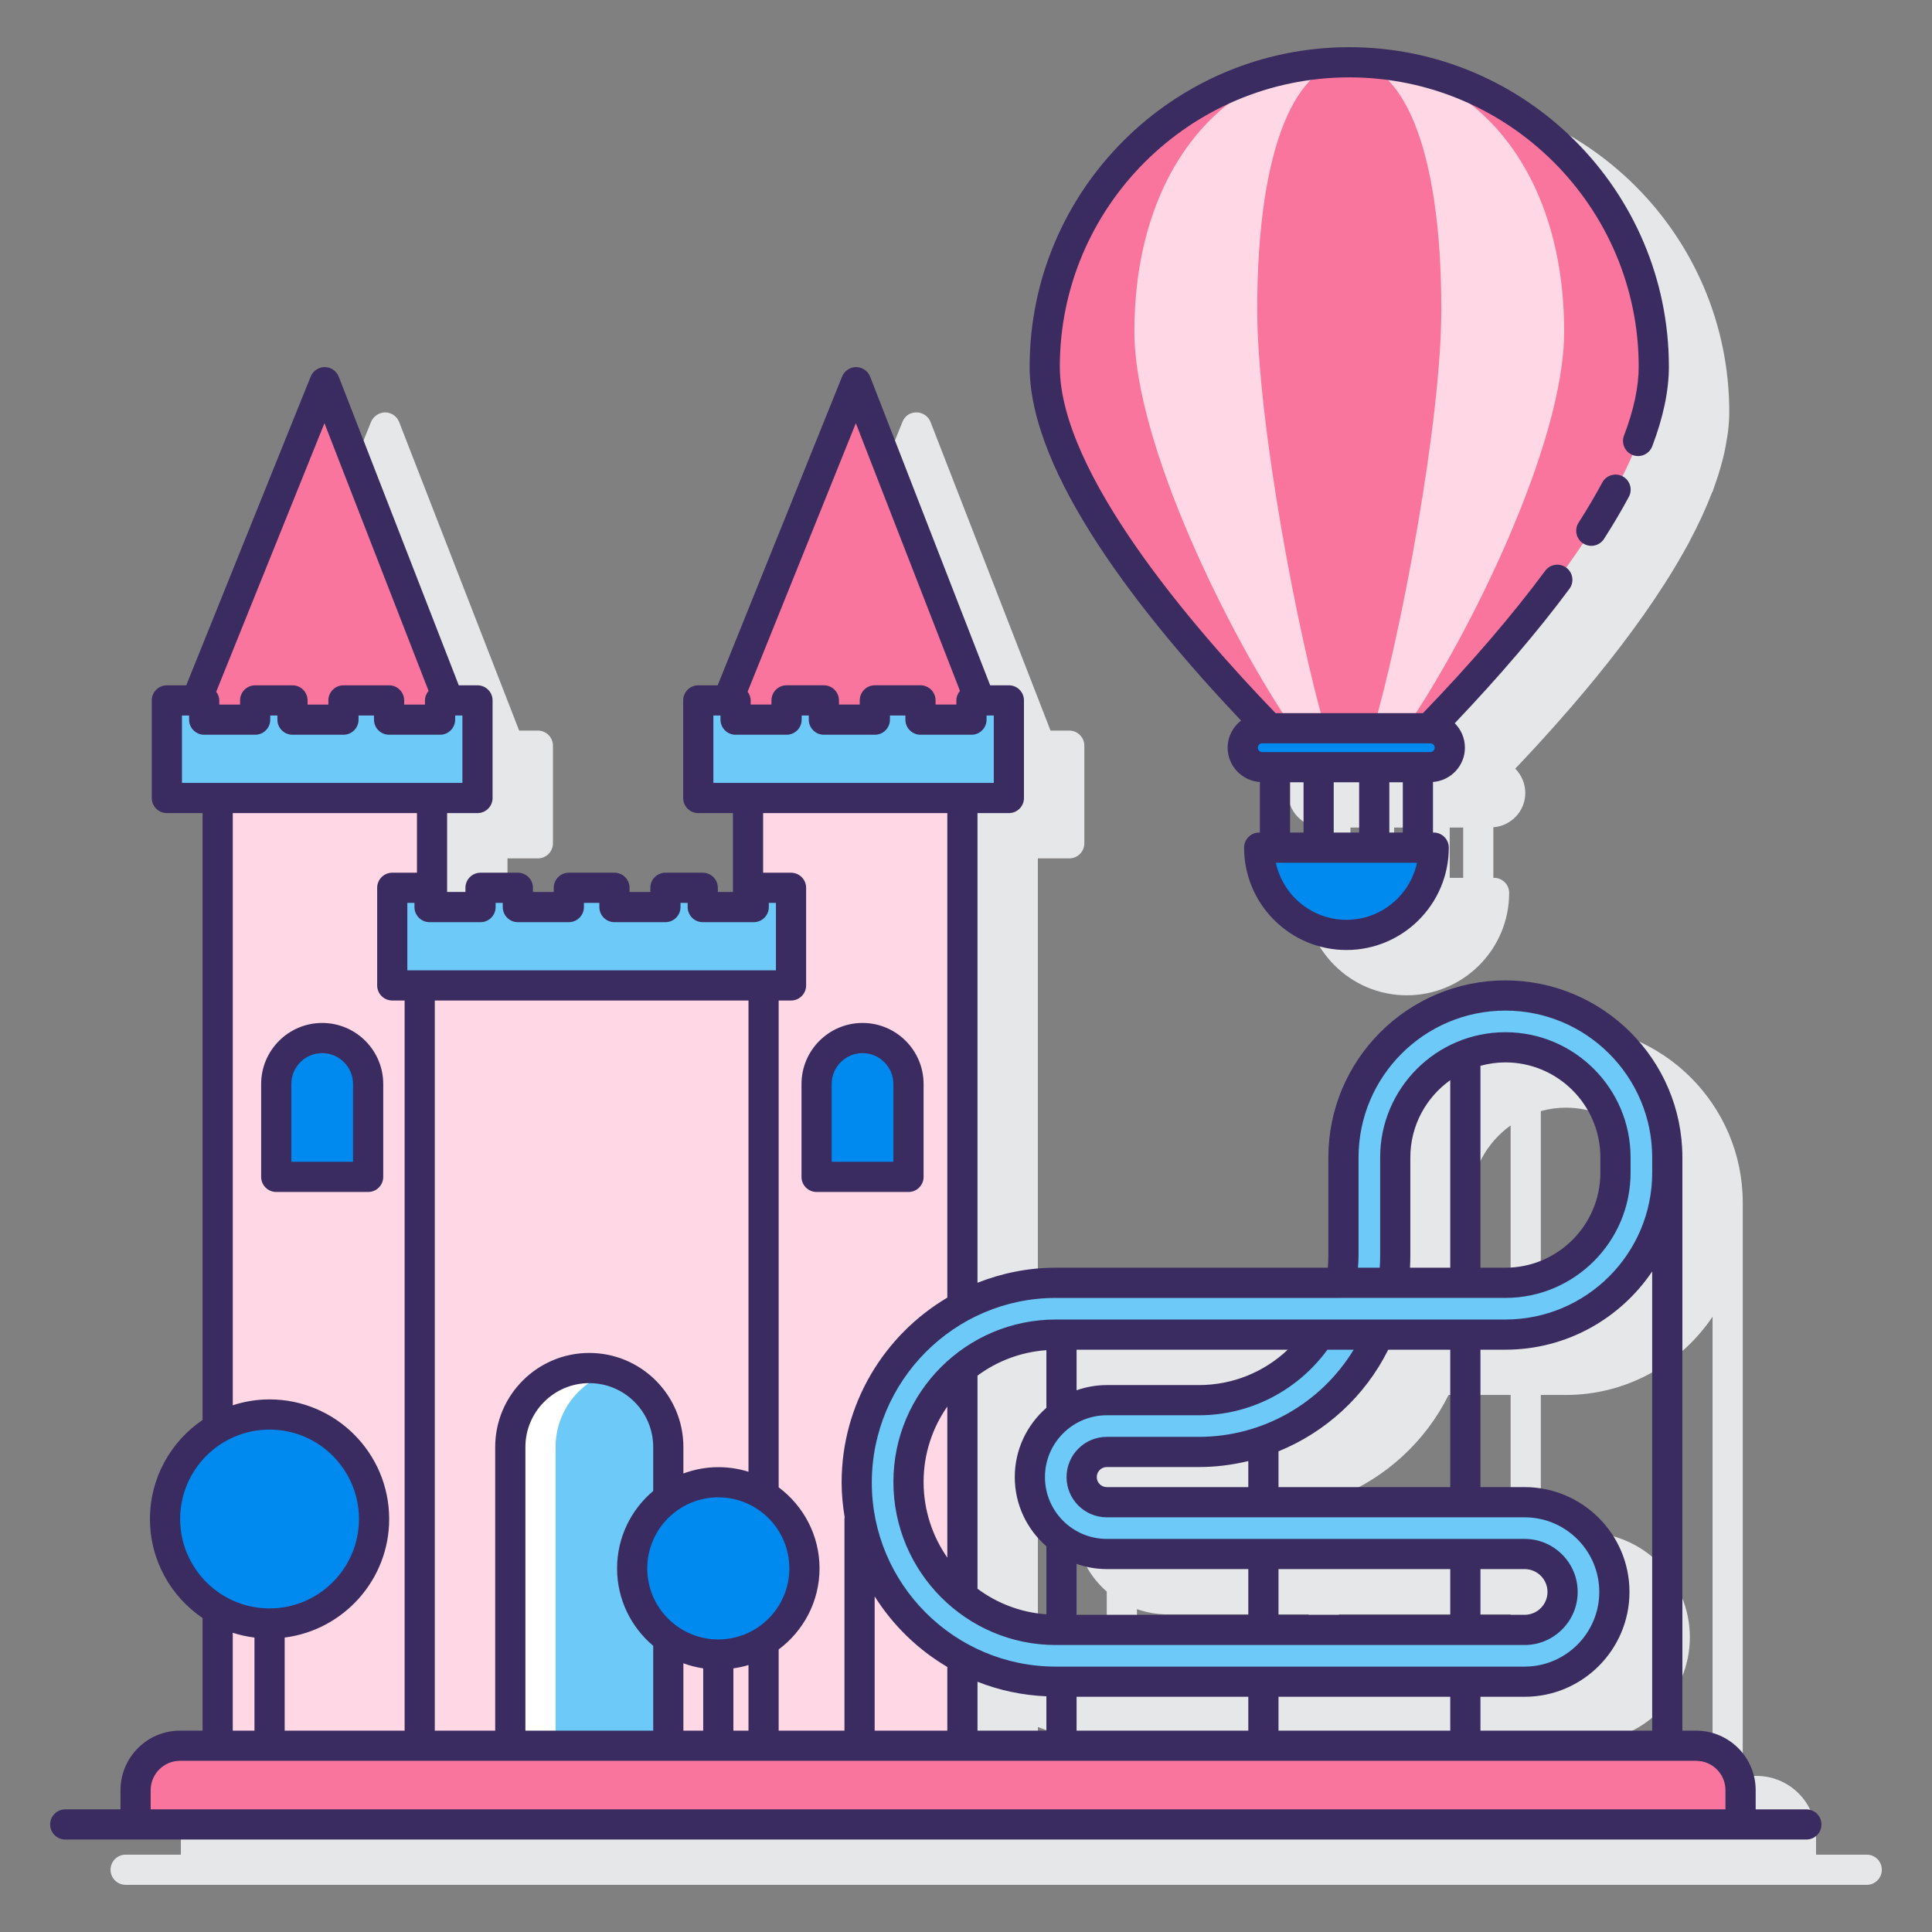 <?xml version="1.0" encoding="utf-8"?>
<!-- Generator: Adobe Illustrator 22.0.1, SVG Export Plug-In . SVG Version: 6.00 Build 0)  -->
<svg version="1.1" id="Layer_1" xmlns="http://www.w3.org/2000/svg" xmlns:xlink="http://www.w3.org/1999/xlink" x="0px" y="0px"
	 viewBox="0 0 128 128" style="enable-background:new 0 0 128 128;" xml:space="preserve">
<rect x="0" y="0" width="128" height="128" fill="#808080" stroke="none"/>
<style type="text/css">
	.st0{fill:#3A2C60;}
	.st1{fill:#E6E7E8;}
	.st2{fill:#6DC9F7;}
	.st3{fill:#FFFFFF;}
	.st4{fill:#FA759E;}
	.st5{fill:#FFD7E5;}
	.st6{fill:#D4FBFF;}
	.st7{fill:#0089EF;}
</style>
<g>
	<g>
		<path class="st1" d="M123.677,122.875h-3.359v-1.271c0-2.175-1.77-3.945-3.944-3.945h-0.912V80.694v-1.013
			c0-6.466-5.261-11.727-11.728-11.727c-6.466,0-11.727,5.261-11.727,11.727v6.506c0,0.268-0.013,0.536-0.037,0.802H73.947
			c-1.831,0-3.577,0.362-5.186,0.998V56.871h2.079c0.553,0,1-0.448,1-1v-6.468c0-0.552-0.447-1-1-1h-1.239l-2.227-5.726
			L61.651,27.96c-0.149-0.382-0.516-0.635-0.926-0.638c-0.451-0.001-0.78,0.246-0.934,0.626l-8.244,20.455h-1.285
			c-0.552,0-1,0.448-1,1v6.468c0,0.552,0.448,1,1,1h2.297v5.225h-1v-0.277c0-0.552-0.448-1-1-1h-2.473c-0.552,0-1,0.448-1,1v0.277
			h-1.377v-0.277c0-0.552-0.448-1-1-1h-3.023c-0.552,0-1,0.448-1,1v0.277h-1.377v-0.277c0-0.552-0.448-1-1-1h-2.473
			c-0.552,0-1,0.448-1,1v0.277h-1.213v-5.225h2.011c0.552,0,1-0.448,1-1v-6.468c0-0.552-0.448-1-1-1h-1.239l-2.227-5.726
			L26.444,27.96c-0.149-0.382-0.516-0.635-0.926-0.638c-0.373-0.001-0.78,0.246-0.934,0.626L16.34,48.403h-1.285
			c-0.552,0-1,0.448-1,1v6.468c0,0.552,0.448,1,1,1h2.366v40.207c-2.102,1.426-3.486,3.835-3.486,6.561s1.384,5.135,3.486,6.561
			v7.46h-1.494c-2.175,0-3.944,1.77-3.944,3.945v1.271H8.323c-0.552,0-1,0.448-1,1s0.448,1,1,1h4.659h106.335h4.359
			c0.553,0,1-0.448,1-1S124.229,122.875,123.677,122.875z M100.083,109.984H88.704v-3.029h11.379V109.984z M102.083,106.956h2.928
			c0.835,0,1.515,0.679,1.515,1.514s-0.68,1.515-1.515,1.515h-2.928V106.956z M86.704,109.984H75.326v-3.373
			c0.628,0.219,1.299,0.344,2.001,0.344h9.377V109.984z M83.431,94.764h-6.104c-0.702,0-1.373,0.125-2.001,0.344v-2.688h13.991
			C87.742,93.913,85.649,94.764,83.431,94.764z M73.326,96.272c-1.281,1.118-2.095,2.758-2.095,4.588s0.814,3.47,2.095,4.588v4.505
			c-1.702-0.121-3.268-0.731-4.564-1.694V94.138c1.297-0.958,2.862-1.565,4.564-1.685V96.272z M68.762,117.659v-3.238
			c1.424,0.562,2.96,0.894,4.564,0.964v2.274H68.762z M75.326,117.659v-2.243h11.378v2.243H75.326z M77.327,101.525
			c-0.366,0-0.664-0.298-0.664-0.665s0.298-0.665,0.664-0.665h6.104c1.119,0,2.215-0.141,3.273-0.396v1.726H77.327z M100.083,74.563
			V86.99h-2.667c0.015-0.267,0.022-0.534,0.022-0.802v-6.506C97.438,77.572,98.485,75.706,100.083,74.563z M110.029,80.694
			c0,3.471-2.824,6.295-6.296,6.295h-1.65V73.613c0.527-0.144,1.079-0.227,1.65-0.227c3.472,0,6.296,2.824,6.296,6.295V80.694z
			 M88.704,117.659v-2.243h11.379v2.243H88.704z M88.704,101.525v-2.371c3.111-1.268,5.724-3.63,7.27-6.733h4.109v9.104H88.704z
			 M113.461,117.659h-11.378v-2.243h2.928c3.83,0,6.946-3.116,6.946-6.946c0-3.83-3.116-6.945-6.946-6.945h-2.928v-9.104h1.65
			c4.046,0,7.619-2.059,9.728-5.184V117.659z"/>
		<path class="st1" d="M85.335,52.537c0,1.21,0.946,2.194,2.136,2.275v3.347h-0.047c-0.553,0-1,0.448-1,1
			c0,3.739,3.042,6.782,6.781,6.782s6.781-3.042,6.781-6.782c0-0.552-0.447-1-1-1h-0.047v-3.349c1.18-0.092,2.115-1.07,2.115-2.273
			c0-0.628-0.254-1.196-0.665-1.611c0.448-0.471,0.898-0.952,1.351-1.444c0.047-0.051,0.096-0.103,0.143-0.154
			c0.708-0.771,1.415-1.567,2.117-2.378c0.05-0.058,0.1-0.115,0.15-0.173c2.223-2.579,4.356-5.323,6.112-8.068
			c0.002-0.003,0.004-0.004,0.006-0.007c0.009-0.014,0.017-0.027,0.026-0.041c0.256-0.401,0.501-0.8,0.739-1.2
			c0.071-0.119,0.14-0.236,0.209-0.354c0.197-0.339,0.389-0.676,0.572-1.013c0.032-0.058,0.07-0.12,0.101-0.179
			c0.005-0.01,0.004-0.02,0.009-0.03c0.589-1.1,1.094-2.188,1.503-3.256c0.01-0.022,0.029-0.036,0.038-0.059
			c0.055-0.143,0.093-0.28,0.144-0.421c0.081-0.228,0.161-0.456,0.232-0.681c0.089-0.281,0.165-0.556,0.238-0.829
			c0.055-0.206,0.111-0.412,0.157-0.615c0.067-0.301,0.116-0.592,0.163-0.883c0.027-0.169,0.062-0.34,0.082-0.507
			c0.055-0.457,0.088-0.903,0.088-1.332c0-11.676-9.499-21.176-21.176-21.176s-21.176,9.5-21.176,21.176
			c0,7.066,7.358,16.428,14.002,23.441C85.685,51.161,85.335,51.806,85.335,52.537z M92.363,58.159v-3.332h1.684v3.332H92.363z
			 M89.471,54.827h0.893v3.332h-0.893V54.827z M96.047,58.159v-3.332h0.893v3.332H96.047z"/>
	</g>
	<g>
		<g>
			<polygon class="st4" points="13.528,46.403 13.528,47.68 16.905,47.68 16.905,46.403 19.377,46.403 19.377,47.68 22.754,47.68 
				22.754,46.403 23.305,46.403 25.227,46.403 25.778,46.403 25.778,47.68 29.155,47.68 29.155,46.403 29.712,46.403 27.237,40.039 
				24.421,32.8 21.512,25.322 13.016,46.403 			"/>
			<polygon class="st4" points="48.734,46.403 48.734,47.68 52.111,47.68 52.111,46.403 54.584,46.403 54.584,47.68 57.961,47.68 
				57.961,46.403 58.512,46.403 60.433,46.403 60.984,46.403 60.984,47.68 64.361,47.68 64.361,46.403 64.919,46.403 62.443,40.039 
				59.627,32.8 56.719,25.322 48.222,46.403 			"/>
			<g>
				<g>
					<polygon class="st5" points="49.559,52.871 49.559,62.086 28.623,62.086 28.623,52.871 14.421,52.871 14.421,62.086 
						14.421,115.659 63.762,115.659 63.762,62.086 63.762,52.871 					"/>
					<polygon class="st2" points="49.936,58.819 49.936,60.096 46.559,60.096 46.559,58.819 44.087,58.819 44.087,60.096 
						40.71,60.096 40.71,58.819 37.686,58.819 37.686,60.096 34.309,60.096 34.309,58.819 31.837,58.819 31.837,60.096 
						28.46,60.096 28.46,58.819 25.987,58.819 25.987,60.096 25.987,65.287 52.408,65.287 52.408,60.096 52.408,58.819 					"/>
				</g>
				<path class="st7" d="M21.345,68.772c-1.681,0-3.044,1.363-3.044,3.044v6.155h6.089v-6.155
					C24.389,70.135,23.026,68.772,21.345,68.772z"/>
				<path class="st7" d="M57.146,68.772c-1.681,0-3.044,1.363-3.044,3.044v6.155h6.089v-6.155
					C60.19,70.135,58.827,68.772,57.146,68.772z"/>
				<polygon class="st2" points="31.635,46.403 29.155,46.403 29.155,47.68 25.778,47.68 25.778,46.403 25.227,46.403 
					23.305,46.403 22.754,46.403 22.754,47.68 19.377,47.68 19.377,46.403 16.905,46.403 16.905,47.68 13.528,47.68 13.528,46.403 
					11.055,46.403 11.055,47.68 11.055,52.871 31.635,52.871 				"/>
				<polygon class="st2" points="66.841,46.403 64.361,46.403 64.361,47.68 60.984,47.68 60.984,46.403 60.433,46.403 
					58.512,46.403 57.961,46.403 57.961,47.68 54.584,47.68 54.584,46.403 52.111,46.403 52.111,47.68 48.734,47.68 48.734,46.403 
					46.262,46.403 46.262,47.68 46.262,52.871 66.841,52.871 				"/>
			</g>
			<polygon class="st2" points="49.936,58.819 49.936,60.096 46.559,60.096 46.559,58.819 44.087,58.819 44.087,60.096 
				40.71,60.096 40.71,58.819 37.686,58.819 37.686,60.096 34.309,60.096 34.309,58.819 31.837,58.819 31.837,60.096 28.46,60.096 
				28.46,58.819 25.987,58.819 25.987,60.096 25.987,65.287 52.408,65.287 52.408,60.096 52.408,58.819 			"/>
			<path class="st2" d="M39.043,90.636c-2.891,0-5.234,2.343-5.234,5.234v19.789h10.468V95.87
				C44.277,92.979,41.933,90.636,39.043,90.636z"/>
			<path class="st3" d="M40.543,90.881c-0.478-0.144-0.975-0.245-1.5-0.245c-2.891,0-5.234,2.343-5.234,5.234v19.789h3V95.87
				C36.809,93.504,38.388,91.529,40.543,90.881z"/>
		</g>
		<path class="st2" d="M99.734,65.955c-5.915,0-10.727,4.812-10.727,10.727v6.506c0,0.616-0.058,1.218-0.17,1.802h-18.89
			c-7.272,0-13.189,5.916-13.189,13.238c0,7.272,5.916,13.189,13.189,13.189h31.064c3.278,0,5.946-2.667,5.946-5.946
			c0-3.278-2.667-5.946-5.946-5.946H73.327c-0.918,0-1.664-0.747-1.664-1.664c0-0.918,0.747-1.664,1.664-1.664h6.104
			c5.312,0,9.89-3.201,11.908-7.775h8.395c5.915,0,10.727-4.812,10.727-10.727v-1.012C110.461,70.767,105.649,65.955,99.734,65.955z
			 M79.431,92.764h-6.104c-2.81,0-5.096,2.286-5.096,5.096c0,2.81,2.286,5.096,5.096,5.096h27.684c1.386,0,2.514,1.128,2.514,2.514
			c0,1.387-1.128,2.515-2.514,2.515H69.947c-5.38,0-9.757-4.377-9.757-9.806c0-5.38,4.377-9.757,9.757-9.757h17.5
			C85.736,91.034,82.781,92.764,79.431,92.764z M107.03,77.694c0,4.023-3.273,7.295-7.296,7.295h-7.42
			c0.082-0.589,0.124-1.191,0.124-1.802v-6.506c0-4.023,3.273-7.295,7.295-7.295s7.296,3.273,7.296,7.295V77.694z"/>
		<path class="st4" d="M112.373,115.659H11.927c-1.626,0-2.945,1.318-2.945,2.945v2.271h106.335v-2.271
			C115.317,116.977,113.999,115.659,112.373,115.659z"/>
		
			<ellipse transform="matrix(0.383 -0.924 0.924 0.383 -81.953 78.626)" class="st7" cx="17.859" cy="100.638" rx="6.924" ry="6.924"/>
		<circle class="st7" cx="47.589" cy="103.91" r="5.707"/>
		<g>
			<g>
				<g>
					<path class="st4" d="M109.569,24.301c0-11.143-9.033-20.176-20.176-20.176s-20.176,9.033-20.176,20.176
						c0,7.399,8.892,17.793,14.869,23.946H94.7C100.677,42.094,109.569,31.7,109.569,24.301z"/>
					<path class="st5" d="M103.63,21.983c0-11.143-6.374-17.857-14.237-17.857S75.156,10.84,75.156,21.983
						c0,7.399,6.274,20.111,10.493,26.264h7.489C97.356,42.094,103.63,29.381,103.63,21.983z"/>
					<path class="st4" d="M95.491,20.517c0-11.143-2.73-16.392-6.098-16.392c-3.368,0-6.098,5.25-6.098,16.392
						c0,7.399,2.688,21.576,4.494,27.729h3.208C92.804,42.094,95.491,27.916,95.491,20.517z"/>
				</g>
				<path class="st7" d="M94.764,48.246H83.625c-0.713,0-1.29,0.578-1.29,1.29c0,0.713,0.578,1.29,1.29,1.29h11.139
					c0.713,0,1.29-0.578,1.29-1.29C96.054,48.824,95.477,48.246,94.764,48.246z"/>
			</g>
			<g>
				<path class="st7" d="M83.423,56.159c0,3.193,2.589,5.782,5.782,5.782c3.193,0,5.782-2.589,5.782-5.782H83.423z"/>
				<g>
					<path class="st0" d="M24.39,78.972c0.552,0,1-0.448,1-1v-6.155c0-2.23-1.814-4.044-4.044-4.044s-4.044,1.814-4.044,4.044v6.155
						c0,0.552,0.448,1,1,1H24.39z M19.301,71.816c0-1.127,0.917-2.044,2.044-2.044s2.044,0.917,2.044,2.044v5.155h-4.089V71.816z"/>
					<path class="st0" d="M53.101,77.972c0,0.552,0.448,1,1,1h6.089c0.552,0,1-0.448,1-1v-6.155c0-2.23-1.814-4.044-4.044-4.044
						s-4.044,1.814-4.044,4.044V77.972z M55.101,71.816c0-1.127,0.917-2.044,2.044-2.044s2.044,0.917,2.044,2.044v5.155h-4.089
						V71.816z"/>
					<path class="st0" d="M119.677,119.875h-3.359v-1.271c0-2.175-1.77-3.944-3.944-3.944h-0.912V77.694v-1.013
						c0-6.466-5.261-11.727-11.728-11.727c-6.466,0-11.727,5.261-11.727,11.727v6.506c0,0.268-0.013,0.535-0.037,0.802H69.947
						c-1.831,0-3.577,0.362-5.186,0.998V53.87h2.079c0.553,0,1-0.448,1-1v-6.467c0-0.552-0.447-1-1-1h-1.239L57.651,24.96
						c-0.149-0.382-0.516-0.635-0.926-0.638c-0.002,0-0.004,0-0.006,0c-0.408,0-0.775,0.248-0.928,0.626l-8.244,20.455h-1.285
						c-0.552,0-1,0.448-1,1v6.467c0,0.552,0.448,1,1,1h2.297v5.225h-1v-0.276c0-0.552-0.448-1-1-1h-2.473c-0.552,0-1,0.448-1,1
						v0.276h-1.377v-0.276c0-0.552-0.448-1-1-1h-3.023c-0.552,0-1,0.448-1,1v0.276h-1.377v-0.276c0-0.552-0.448-1-1-1h-2.473
						c-0.552,0-1,0.448-1,1v0.276h-1.213V53.87h2.011c0.552,0,1-0.448,1-1v-6.467c0-0.552-0.448-1-1-1h-1.239L22.444,24.96
						c-0.149-0.382-0.516-0.635-0.926-0.638c-0.002,0-0.004,0-0.006,0c-0.408,0-0.775,0.248-0.928,0.626L12.34,45.403h-1.285
						c-0.552,0-1,0.448-1,1v6.467c0,0.552,0.448,1,1,1h2.366v40.207c-2.102,1.426-3.486,3.835-3.486,6.561s1.384,5.135,3.486,6.561
						v7.46h-1.494c-2.175,0-3.944,1.77-3.944,3.944v1.271H4.323c-0.552,0-1,0.448-1,1s0.448,1,1,1h4.659h106.335h4.359
						c0.553,0,1-0.448,1-1S120.229,119.875,119.677,119.875z M109.461,114.659H98.083v-2.243h2.928c3.83,0,6.946-3.116,6.946-6.946
						c0-3.83-3.116-6.945-6.946-6.945h-2.928v-9.104h1.65c4.046,0,7.619-2.059,9.728-5.184V114.659z M84.704,114.659v-2.243h11.379
						v2.243H84.704z M71.326,114.659v-2.243h11.378v2.243H71.326z M64.762,114.659v-3.238c1.424,0.562,2.96,0.894,4.564,0.964v2.275
						H64.762z M62.762,110.441v4.218h-4.813v-8.894C59.157,107.682,60.808,109.287,62.762,110.441z M73.327,98.525
						c-0.366,0-0.664-0.298-0.664-0.665s0.298-0.665,0.664-0.665h6.104c1.119,0,2.215-0.141,3.273-0.396v1.726H73.327z
						 M84.704,96.154c3.111-1.269,5.724-3.631,7.27-6.733h4.109v9.104H84.704V96.154z M88.837,85.99h3.477h7.42
						c4.574,0,8.296-3.721,8.296-8.295v-1.013c0-4.574-3.722-8.295-8.296-8.295s-8.295,3.721-8.295,8.295v6.506
						c0,0.268-0.01,0.536-0.028,0.802h-1.442c0.02-0.267,0.038-0.534,0.038-0.802v-6.506c0-5.363,4.363-9.727,9.727-9.727
						c5.364,0,9.728,4.363,9.728,9.727v1.013c0,5.363-4.363,9.727-9.728,9.727h-8.395h-3.892h-17.5
						c-5.932,0-10.757,4.826-10.757,10.758c0,5.958,4.826,10.806,10.757,10.806h31.063c1.938,0,3.515-1.577,3.515-3.515
						c0-1.938-1.577-3.514-3.515-3.514H73.327c-2.259,0-4.096-1.837-4.096-4.096s1.837-4.096,4.096-4.096h6.104
						c3.387,0,6.52-1.623,8.515-4.344h1.739c-2.162,3.55-6.033,5.775-10.255,5.775h-6.104c-1.469,0-2.664,1.195-2.664,2.665
						s1.195,2.665,2.664,2.665h27.684c2.728,0,4.946,2.218,4.946,4.945s-2.219,4.946-4.946,4.946H69.947
						c-6.721,0-12.188-5.468-12.188-12.188c0-6.748,5.468-12.238,12.188-12.238H88.837z M99.733,70.386
						c3.472,0,6.296,2.824,6.296,6.295v1.013c0,3.471-2.824,6.295-6.296,6.295h-1.65V70.613
						C98.61,70.469,99.162,70.386,99.733,70.386z M96.083,83.99h-2.667c0.015-0.266,0.022-0.534,0.022-0.802v-6.506
						c0-2.11,1.047-3.976,2.645-5.119V83.99z M79.431,91.765h-6.104c-0.702,0-1.373,0.125-2.001,0.344v-2.688h13.991
						C83.742,90.912,81.649,91.765,79.431,91.765z M69.326,102.448v4.505c-1.702-0.121-3.268-0.732-4.564-1.695V91.138
						c1.297-0.958,2.862-1.565,4.564-1.685v3.82c-1.281,1.118-2.095,2.758-2.095,4.588S68.046,101.33,69.326,102.448z
						 M101.011,103.956c0.835,0,1.515,0.679,1.515,1.514s-0.68,1.515-1.515,1.515h-2.928v-3.029H101.011z M96.083,106.985H84.704
						v-3.029h11.379V106.985z M82.704,106.985H71.326v-3.373c0.628,0.219,1.299,0.344,2.001,0.344h9.377V106.985z M62.762,103.198
						c-0.988-1.426-1.572-3.154-1.572-5.02c0-1.855,0.584-3.574,1.572-4.992V103.198z M56.702,28.038l4.809,12.363l2.09,5.373
						c-0.143,0.173-0.24,0.386-0.24,0.628v0.276h-1.377v-0.276c0-0.552-0.448-1-1-1H57.96c-0.552,0-1,0.448-1,1v0.276h-1.377v-0.276
						c0-0.552-0.448-1-1-1h-2.472c-0.552,0-1,0.448-1,1v0.276h-1.377v-0.276c0-0.218-0.084-0.409-0.203-0.573L56.702,28.038z
						 M47.262,47.403h0.473v0.276c0,0.552,0.448,1,1,1h3.377c0.552,0,1-0.448,1-1v-0.276h0.472v0.276c0,0.552,0.448,1,1,1h3.377
						c0.552,0,1-0.448,1-1v-0.276h1.024v0.276c0,0.552,0.448,1,1,1h3.377c0.552,0,1-0.448,1-1v-0.276h0.479v4.467H47.262V47.403z
						 M62.762,53.87v32.101c-4.183,2.479-7.003,7.038-7.003,12.256c0,0.784,0.08,1.548,0.203,2.298
						c-0.002,0.025-0.014,0.047-0.014,0.073v14.061h-4.359v-5.378c1.639-1.224,2.707-3.173,2.707-5.371s-1.068-4.147-2.707-5.371
						V66.287h0.819c0.552,0,1-0.448,1-1v-6.467c0-0.552-0.448-1-1-1h-1.849V53.87H62.762z M48.589,114.659v-4.125
						c0.342-0.051,0.677-0.121,1-0.222v4.347H48.589z M45.276,114.659v-4.462c0.42,0.155,0.859,0.268,1.313,0.337v4.125H45.276z
						 M28.806,114.659V66.287h20.783v31.221c-0.632-0.198-1.304-0.305-2-0.305c-0.814,0-1.591,0.153-2.313,0.42V95.87
						c0-3.438-2.796-6.234-6.234-6.234s-6.234,2.796-6.234,6.234v18.789H28.806z M47.589,108.617c-2.596,0-4.707-2.111-4.707-4.707
						s2.111-4.707,4.707-4.707s4.707,2.111,4.707,4.707S50.185,108.617,47.589,108.617z M34.809,95.87
						c0-2.334,1.899-4.234,4.234-4.234s4.234,1.899,4.234,4.234v2.911c-1.462,1.231-2.394,3.072-2.394,5.129
						s0.932,3.898,2.394,5.129v5.62h-8.468V95.87z M31.836,61.096c0.552,0,1-0.448,1-1v-0.276h0.473v0.276c0,0.552,0.448,1,1,1
						h3.377c0.552,0,1-0.448,1-1v-0.276h1.023v0.276c0,0.552,0.448,1,1,1h3.377c0.552,0,1-0.448,1-1v-0.276h0.473v0.276
						c0,0.552,0.448,1,1,1h3.377c0.552,0,1-0.448,1-1v-0.276h0.472v4.467H26.987v-4.467h0.472v0.276c0,0.552,0.448,1,1,1H31.836z
						 M21.496,28.038l4.809,12.364l2.09,5.373c-0.143,0.173-0.24,0.387-0.24,0.629v0.276h-1.377v-0.276c0-0.552-0.448-1-1-1h-3.023
						c-0.552,0-1,0.448-1,1v0.276h-1.377v-0.276c0-0.552-0.448-1-1-1h-2.473c-0.552,0-1,0.448-1,1v0.276h-1.377v-0.276
						c0-0.218-0.084-0.409-0.203-0.573L21.496,28.038z M12.055,47.403h0.473v0.276c0,0.552,0.448,1,1,1h3.377c0.552,0,1-0.448,1-1
						v-0.276h0.473v0.276c0,0.552,0.448,1,1,1h3.377c0.552,0,1-0.448,1-1v-0.276h1.023v0.276c0,0.552,0.448,1,1,1h3.377
						c0.552,0,1-0.448,1-1v-0.276h0.48v4.467h-18.58V47.403z M15.421,53.87h12.203v3.949h-1.636c-0.552,0-1,0.448-1,1v6.467
						c0,0.552,0.448,1,1,1h0.819v48.373h-7.947v-6.167c3.898-0.494,6.924-3.824,6.924-7.854c0-4.37-3.555-7.924-7.924-7.924
						c-0.851,0-1.669,0.138-2.438,0.388V53.87z M11.935,100.638c0-3.267,2.658-5.924,5.924-5.924s5.924,2.658,5.924,5.924
						s-2.658,5.924-5.924,5.924S11.935,103.905,11.935,100.638z M15.421,108.175c0.462,0.15,0.944,0.255,1.438,0.318v6.167h-1.438
						V108.175z M9.982,118.603c0-1.072,0.872-1.944,1.944-1.944h2.494h19.388h10.468h19.485h48.611c1.072,0,1.944,0.872,1.944,1.944
						v1.271H9.982V118.603z"/>
					<path class="st0" d="M107.509,31.561c-0.488-0.262-1.093-0.079-1.354,0.408c-0.454,0.845-0.982,1.739-1.568,2.655
						c-0.298,0.465-0.162,1.083,0.303,1.381c0.167,0.107,0.354,0.158,0.538,0.158c0.33,0,0.652-0.163,0.843-0.461
						c0.614-0.959,1.168-1.897,1.646-2.787C108.178,32.429,107.995,31.823,107.509,31.561z"/>
					<path class="st0" d="M81.335,49.537c0,1.21,0.946,2.193,2.136,2.274v3.347h-0.047c-0.553,0-1,0.448-1,1
						c0,3.739,3.042,6.782,6.781,6.782s6.781-3.042,6.781-6.782c0-0.552-0.447-1-1-1h-0.047v-3.349
						c1.18-0.092,2.115-1.07,2.115-2.272c0-0.632-0.257-1.205-0.673-1.62c2.937-3.089,5.506-6.086,7.599-8.909
						c0.328-0.444,0.235-1.07-0.208-1.399c-0.444-0.328-1.069-0.236-1.399,0.208c-2.205,2.975-4.929,6.146-8.099,9.43h-9.765
						c-5.476-5.675-14.293-15.908-14.293-22.946c0-10.573,8.603-19.175,19.176-19.175s19.176,8.602,19.176,19.175
						c0,1.332-0.327,2.865-0.973,4.557c-0.196,0.516,0.063,1.094,0.578,1.291c0.516,0.196,1.094-0.063,1.291-0.578
						c0.732-1.921,1.104-3.694,1.104-5.27c0-11.676-9.499-21.175-21.176-21.175s-21.176,9.499-21.176,21.175
						c0,7.069,7.36,16.425,14.006,23.438C81.687,48.158,81.335,48.804,81.335,49.537z M85.471,51.827h0.893v3.332h-0.893V51.827z
						 M88.363,55.159v-3.332h1.684v3.332H88.363z M89.205,60.94c-2.294,0-4.215-1.624-4.676-3.782h9.352
						C93.42,59.317,91.499,60.94,89.205,60.94z M92.047,55.159v-3.332h0.893v3.332H92.047z M94.764,49.827H83.625
						c-0.16,0-0.29-0.13-0.29-0.29s0.13-0.291,0.29-0.291h11.139c0.16,0,0.291,0.13,0.291,0.291S94.924,49.827,94.764,49.827z"/>
				</g>
			</g>
		</g>
	</g>
</g>
</svg>
